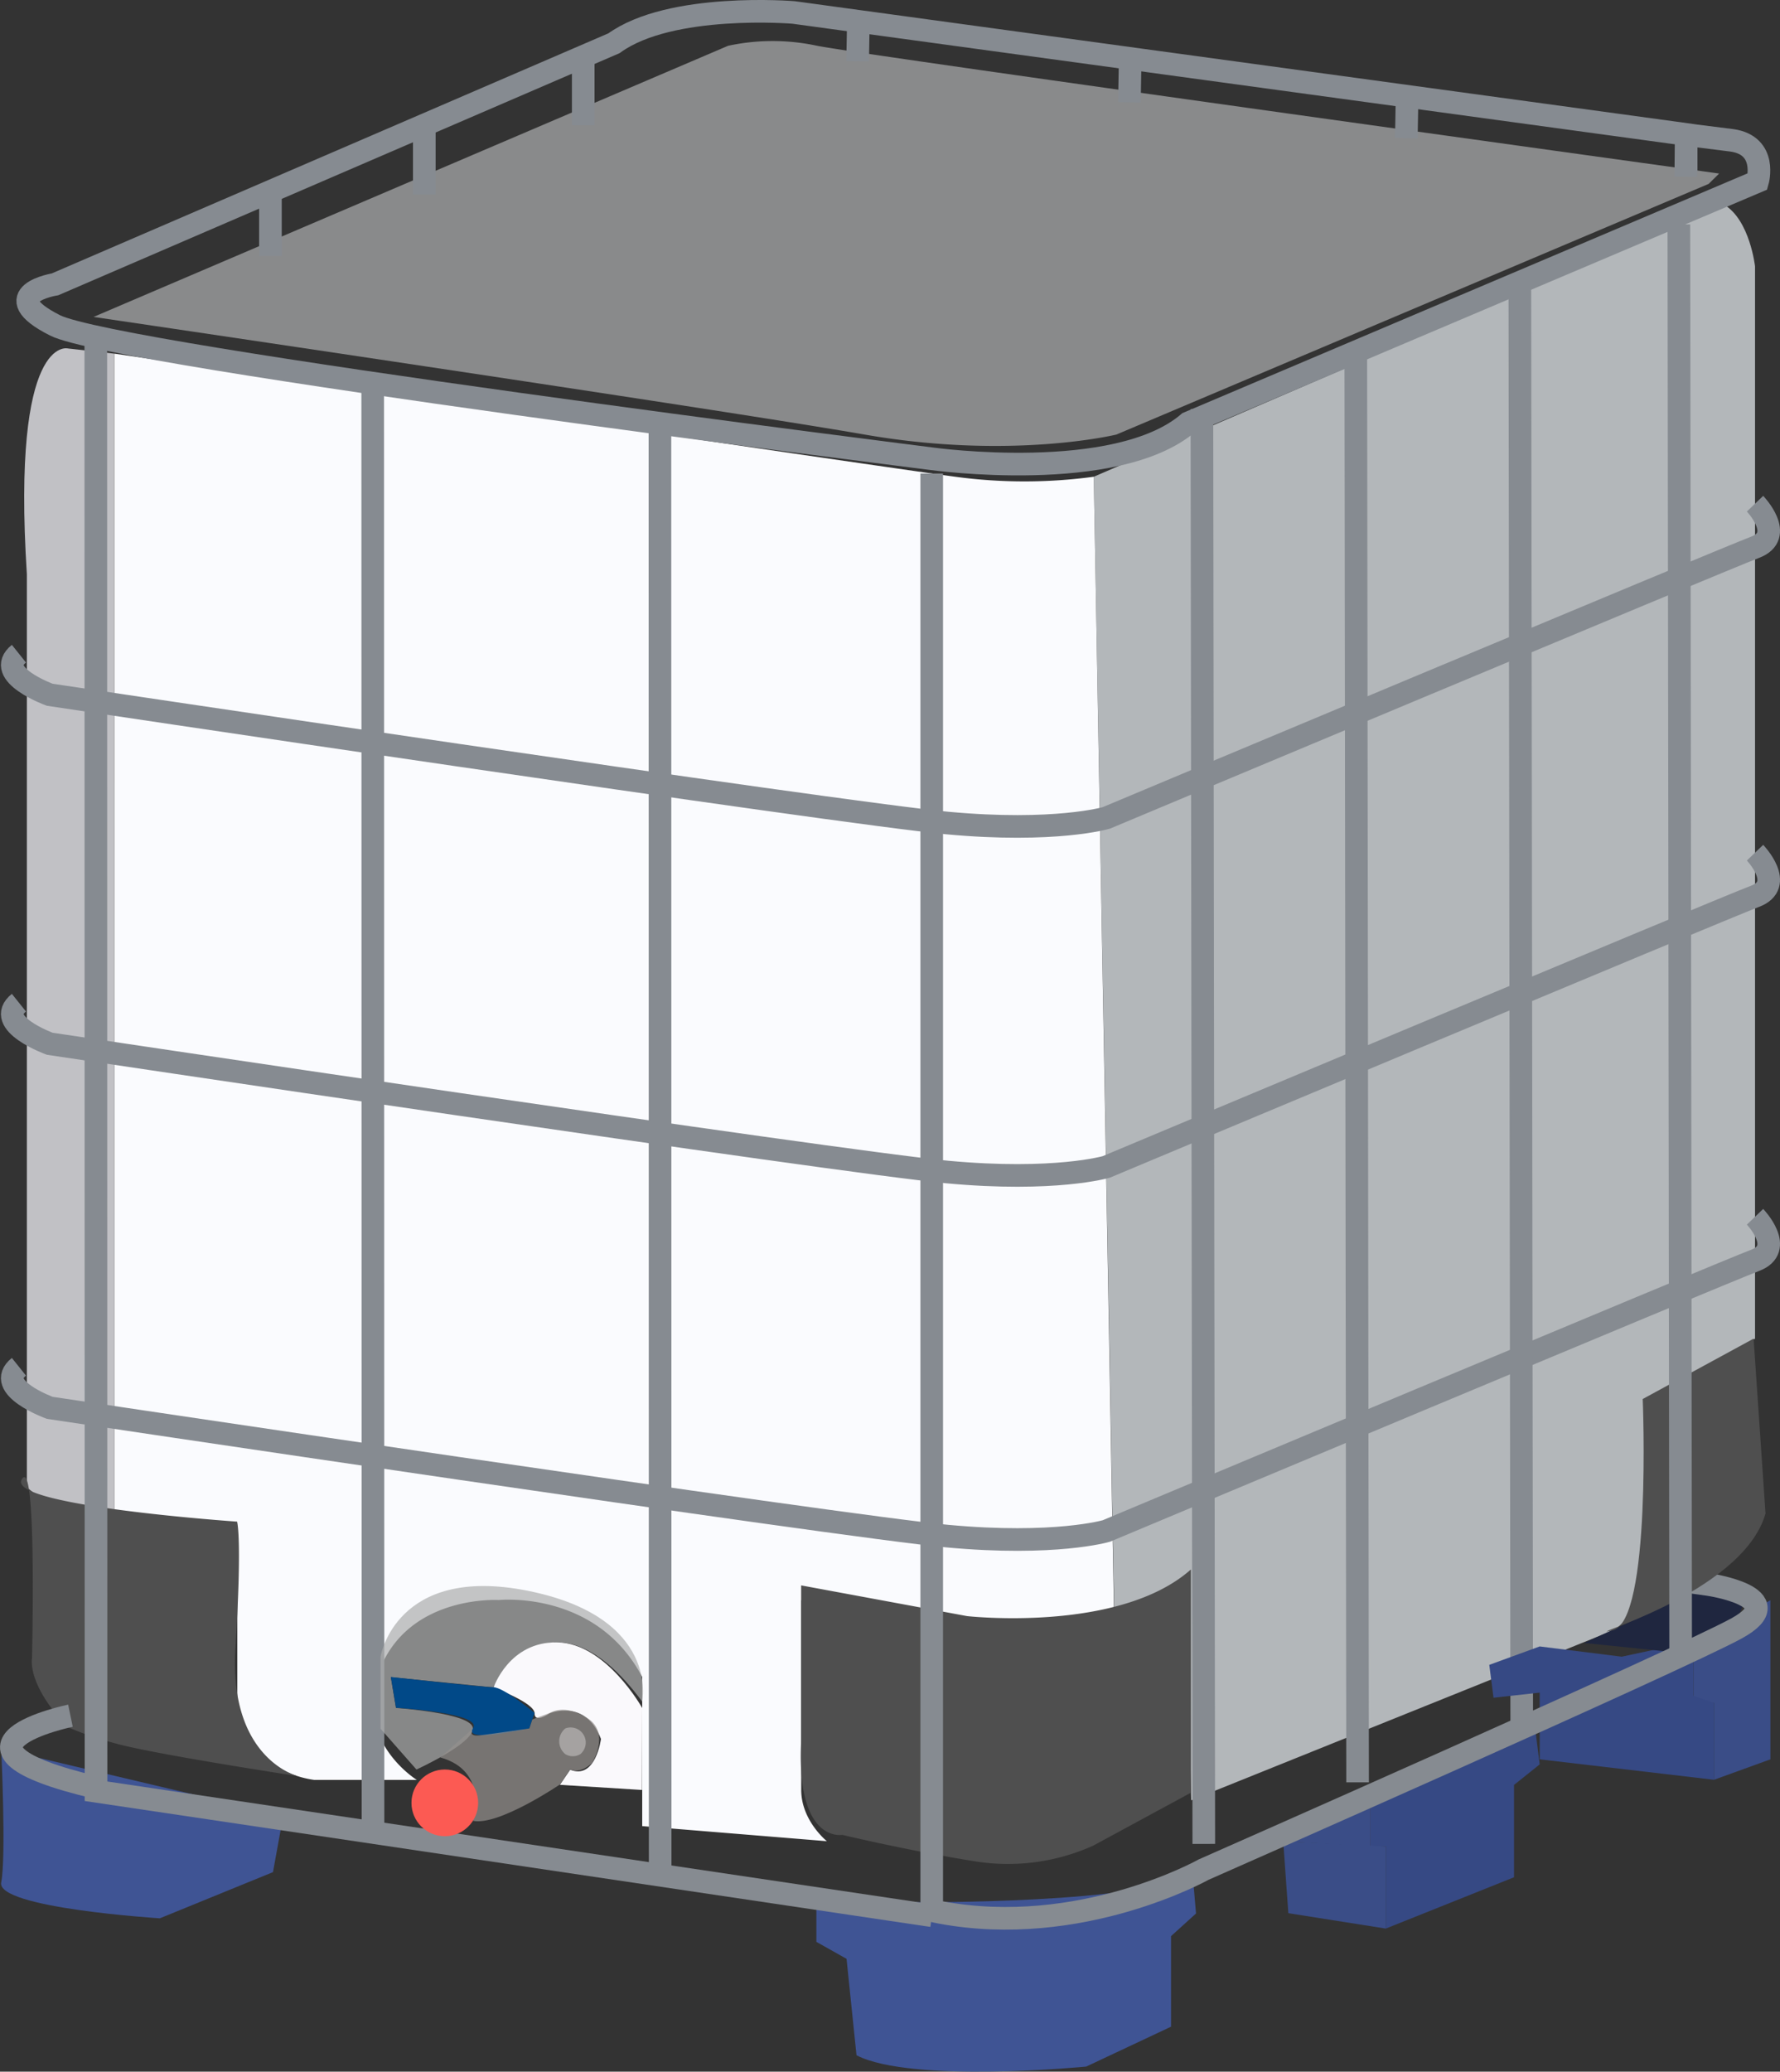 <svg xmlns="http://www.w3.org/2000/svg" viewBox="0 0 235.98 274.54"><rect x="0" y="0" width="235.98" height="274.54" fill="#333333" stroke="none"/><title>tank_right</title><g id="Layer_2" data-name="Layer 2"><g id="Layer_1-2" data-name="Layer 1"><path d="M232.67,177.4V35.3s-.68-6.12-4.08-8.16L145,63.18l2.72,150.93,9.52-4.08.68,28.55,55.75-22.44s8.84-3.4,6.12-31.27Z" style="fill:#b3b7ba"/><path d="M145,63.18a68.62,68.62,0,0,1-18.36,0c-10.2-1.36-111.5-16.32-111.5-16.32V200.51l16.32,2V225s.68,9.52,10.2,10.88h13.6s-8.84-5.44-4.76-15,15.64-8.84,15.64-8.84,12.92-1.36,19,10.2V242l24.48,2s-3.4-2.72-3.4-6.8V212.07l15.64,2.72s14.28,4.08,25.83-.68Z" style="fill:#fafbfe"/><path d="M15.11,46.86,9,46.18s-7.48-2-5.44,29.91v121s4.08,4.08,11.56,3.4Z" style="fill:#c1c1c5"/><path d="M226.52,24.37,148,57.59s-13.9,3.39-33.37,0S12.4,42,12.4,42L96.52,6.07a28,28,0,0,1,11.82,0C115.29,7.42,227.91,23,227.91,23Z" style="fill:#898a8b"/><path d="M232.67,66.75s4.08,4.25,0,5.78-86,35.86-86,35.86-6.8,2-21.08.68-119-17-119-17-7.48-2.72-4.08-5.44" style="fill:none;stroke:#868b91;stroke-miterlimit:10;stroke-width:3px"/><path d="M232.67,113s4.08,4.25,0,5.78-86,35.86-86,35.86-6.8,2-21.08.68-119-17-119-17-7.48-2.72-4.08-5.44" style="fill:none;stroke:#868b91;stroke-miterlimit:10;stroke-width:3px"/><path d="M232.67,161.25s4.08,4.25,0,5.78-86,35.86-86,35.86-6.8,2-21.08.68-119-17-119-17-7.48-2.72-4.08-5.44" style="fill:none;stroke:#868b91;stroke-miterlimit:10;stroke-width:3px"/><line x1="201.49" y1="37.9" x2="201.74" y2="228.05" style="fill:none;stroke:#868b91;stroke-miterlimit:10;stroke-width:3px"/><line x1="179.74" y1="46.06" x2="179.98" y2="236.2" style="fill:none;stroke:#868b91;stroke-miterlimit:10;stroke-width:3px"/><line x1="159.34" y1="54.22" x2="159.59" y2="244.36" style="fill:none;stroke:#868b91;stroke-miterlimit:10;stroke-width:3px"/><path d="M157.89,237.57l-12.92,7a27.51,27.51,0,0,1-15.64,2.11c-8.84-1.41-17.68-3.52-17.68-3.52s-6.12,1.17-5.44-12.44V210.1l22,4.07s20.15,2.27,29.67-6.18Z" style="fill:#4f4f4f"/><line x1="87.49" y1="57.31" x2="87.52" y2="247.76" style="fill:none;stroke:#868b91;stroke-miterlimit:10;stroke-width:3px"/><line x1="49.41" y1="51.87" x2="49.45" y2="242.32" style="fill:none;stroke:#868b91;stroke-miterlimit:10;stroke-width:3px"/><path d="M31.43,201.65s-30.59-2.1-28.55-5.59,1.36,23.75,1.36,23.75S3.56,223.3,9,228.89a42.48,42.48,0,0,0,6.12,2.1c4.76,1.4,24.33,4.38,24.33,4.38s-9.15-2.28-8.24-16.95S31.43,201.65,31.43,201.65Z" style="fill:#4f4f4f"/><path d="M37.55,240.62l-1.36,7.48-15,6.12S-.52,252.86.16,249.46s0-17.68,0-17.68Z" style="fill:#3f5494"/><path d="M158.09,248.1l.47,5.48-3.31,3v12L144,273.87s-23.17,2.25-30.45-1.5l-1.32-12.78-4-2.25v-6.76l12.58,1.5S152.33,252.39,158.09,248.1Z" style="fill:#3f5494"/><polyline points="12.7 44.82 12.73 237.38 122.85 253.77 123.55 253.87 123.55 254.56" style="fill:none;stroke:#868b91;stroke-miterlimit:10;stroke-width:3px"/><path d="M9.34,227.37s-19.72,4.08,3.4,9.52" style="fill:none;stroke:#868b91;stroke-miterlimit:10;stroke-width:3px"/><path d="M224.85,18l-2-.28L105.2,1.65S88.88.29,81.4,5.73L7.3,37.68S-.86,39,7.3,43.12,123.55,60.8,123.55,60.8s24.48,3.4,34-4.76l75.46-32s1.36-4.76-3.4-5.44Z" style="fill:none;stroke:#868b91;stroke-miterlimit:10;stroke-width:3px"/><polyline points="223.54 22.73 223.54 18.14 223.49 23.41" style="fill:none;stroke:#868b91;stroke-miterlimit:10;stroke-width:3px"/><path d="M186.54,12.74l-.1,5.56Z" style="fill:none;stroke:#868b91;stroke-miterlimit:10;stroke-width:3px"/><path d="M149.83,8l-.1,5.56Z" style="fill:none;stroke:#868b91;stroke-miterlimit:10;stroke-width:3px"/><path d="M113.8,2.55l-.1,5.56Z" style="fill:none;stroke:#868b91;stroke-miterlimit:10;stroke-width:3px"/><line x1="77.32" y1="7.77" x2="77.32" y2="16.61" style="fill:none;stroke:#868b91;stroke-miterlimit:10;stroke-width:3px"/><line x1="56.25" y1="16.95" x2="56.25" y2="25.79" style="fill:none;stroke:#868b91;stroke-miterlimit:10;stroke-width:3px"/><line x1="35.85" y1="25.11" x2="35.85" y2="33.94" style="fill:none;stroke:#868b91;stroke-miterlimit:10;stroke-width:3px"/><polygon points="234.71 212.07 234.71 233.15 227.23 235.86 227.23 225.67 224.51 225.67 224.51 217.51 234.71 212.07" style="fill:#3a4d87"/><polygon points="215 219.55 204.12 218.19 197.44 220.63 198 224.99 204.12 224.31 204.12 233.15 227.23 235.86 227.23 225.67 224.51 224.73 224.51 217.51 215 219.55" style="fill:#364984"/><polygon points="203.44 228.39 204.12 233.82 200.72 236.54 200.72 248.78 183.72 255.58 183.72 244.7 181.68 244.7 181.68 239.26 181.68 237.9 203.44 228.39" style="fill:#364984"/><polygon points="181.68 237.9 181.68 244.7 170.12 244.02 181.68 237.9" style="fill:#3a4d87"/><polygon points="221.11 218.87 210.01 217.73 219.37 213.43 226.55 210.03 231.53 211.55 229.95 215.47 221.11 218.87" style="fill:#1f263f"/><polyline points="183.72 244.7 170.12 244.02 170.8 253.54 183.72 255.58" style="fill:#3a4d87"/><path d="M123.52,62.75l0,190.45,1.13.23c18.58,3.48,34.91-5.66,34.91-5.66s63.23-27.87,70.71-32-3.74-5.78-3.74-5.78l-2.45-.34-3.33-.68" style="fill:none;stroke:#868b91;stroke-miterlimit:10;stroke-width:3px"/><path d="M232.48,177.4l-14.7,8s1.22,29.51-4,30.66,17.19-4.64,20.28-15.48Z" style="fill:#4f4f4f"/><line x1="222.57" y1="29.74" x2="222.81" y2="219.89" style="fill:none;stroke:#868b91;stroke-miterlimit:10;stroke-width:3px"/><path d="M85.14,225.5S87.53,214.34,70,210.82s-19.55,8.72-19.55,8.72v9.56l4.76,5.4s7.48-3.4,7.48-5.44-10.2-2.72-10.2-2.72l-.68-4.08,13.6,1.36S72.9,209,85.14,225.5Z" style="fill:#abadad;opacity:0.7"/><path d="M85.14,226.35s-4.75-8.55-11.21-8.7-8.5,6-8.5,6,5.44,2,5.44,3.4,2,0,2,0,4.76-2,6.8,3.4c0,0-.68,5.44-4.08,4.08l-1.36,2,10.88.68Z" style="fill:#faf9fc"/><path d="M70.86,227s-4.08-3.4-5.44-3.4-13.6-1.36-13.6-1.36l.68,4.08s11.56.68,10.2,2.72,7.48,0,7.48,0Z" style="fill:#014988"/><path d="M74.94,232.46a2.2,2.2,0,0,1,0-3.4,2,2,0,0,1,2,3.4A1.92,1.92,0,0,1,74.94,232.46Z" style="fill:#cbced1"/><path d="M72.22,229.07" style="fill:none;stroke:#95918e;stroke-miterlimit:10;stroke-width:2px"/><path d="M72.9,227s1.91-1.31,5,.7.58,5.95.58,5.95-1.53,1.51-2.89.83l-1.36,2S66.1,242,62.71,241.3c0,0,2.18-6.61-4.35-8.4l4.35-3.84s-.85,1.13.93.91,6.54-.91,6.54-.91l.4-1.2Z" style="fill:#95918e;opacity:0.7"/><circle cx="58.97" cy="238.92" r="4.42" style="fill:#fc5a53"/></g></g></svg>